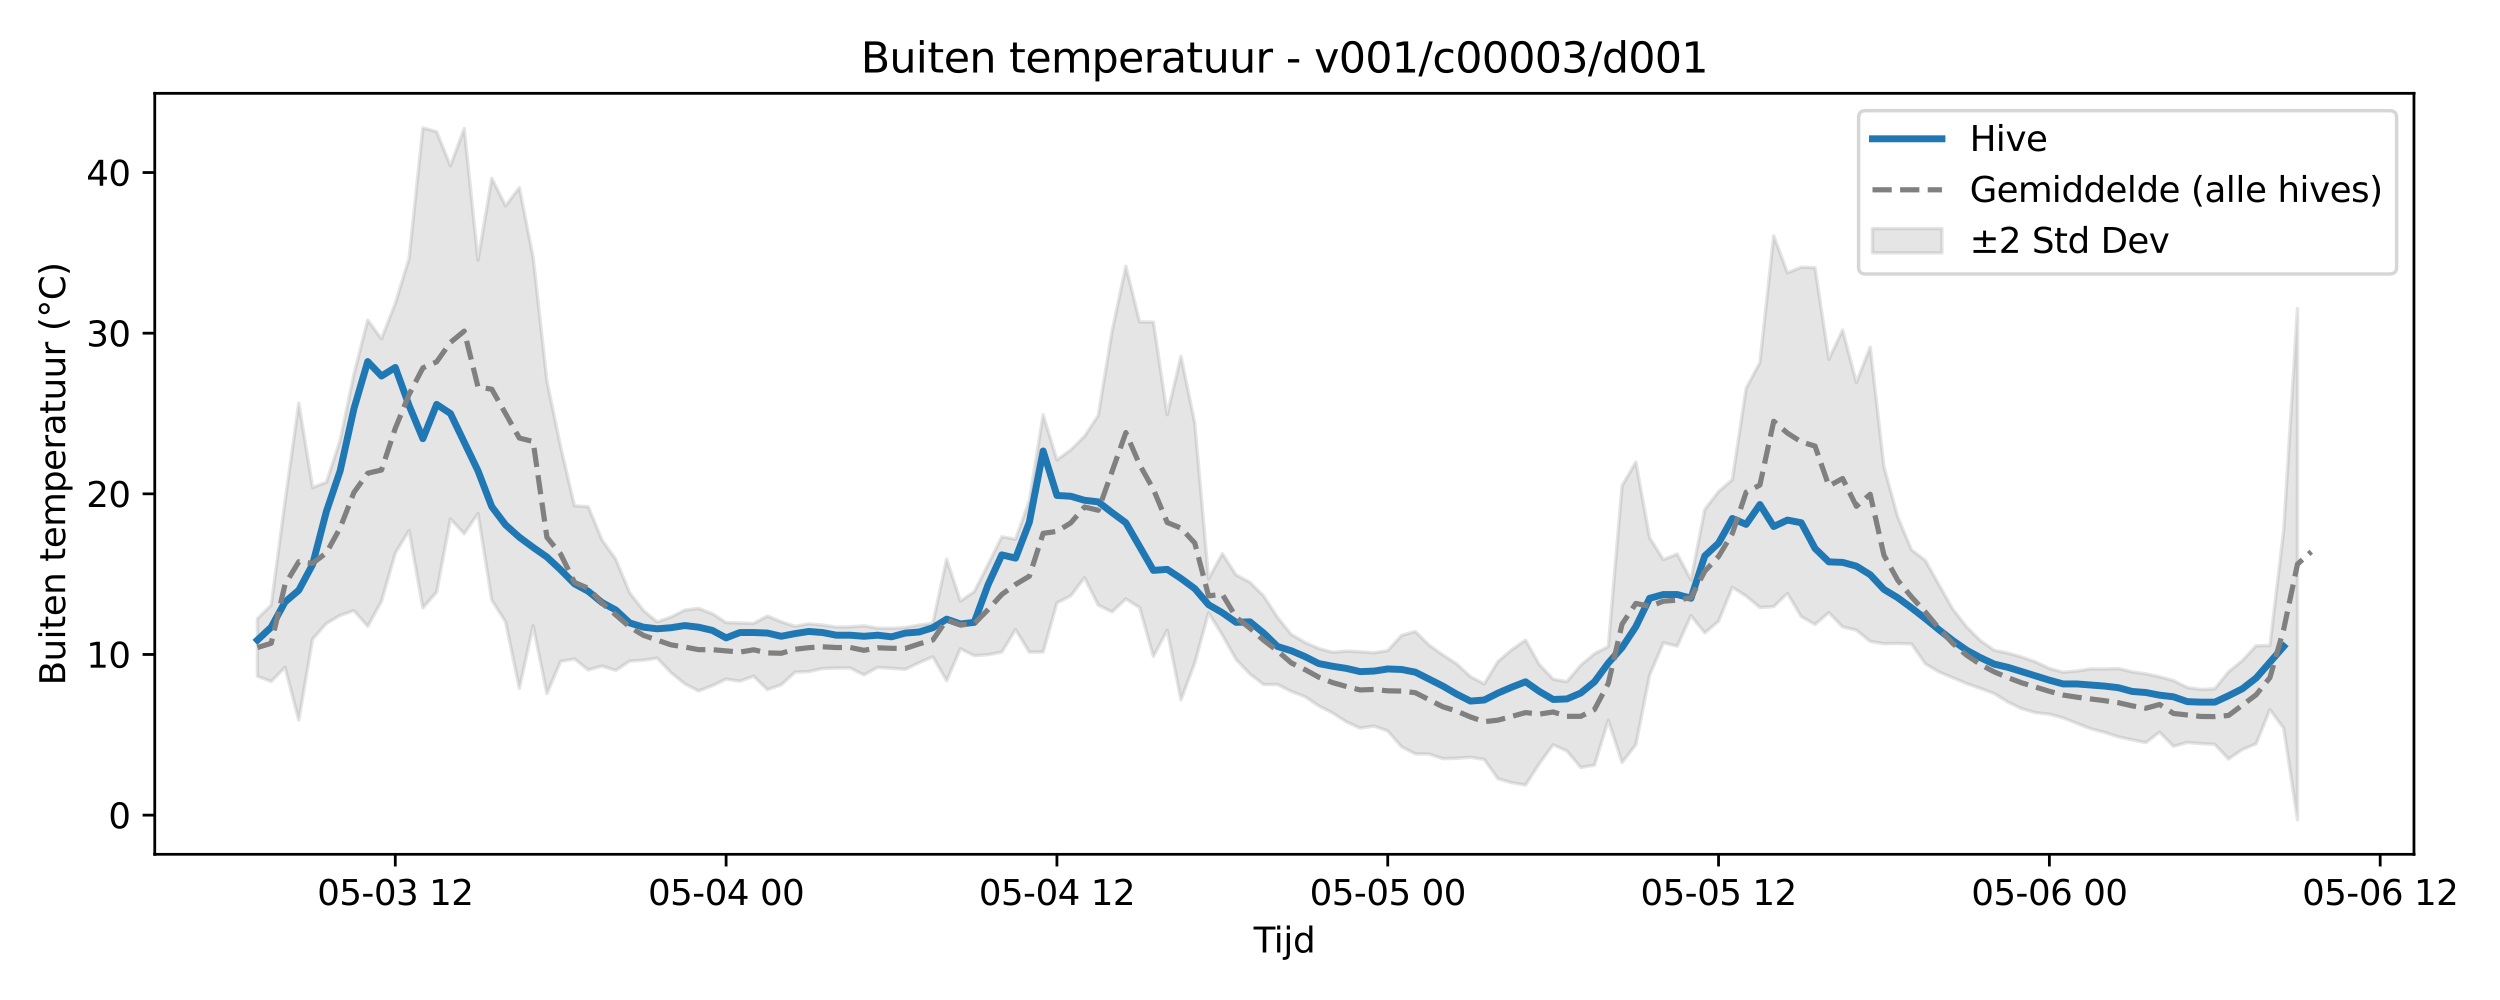 <?xml version="1.0" encoding="utf-8" standalone="no"?>
<!DOCTYPE svg PUBLIC "-//W3C//DTD SVG 1.1//EN"
  "http://www.w3.org/Graphics/SVG/1.1/DTD/svg11.dtd">
<svg xmlns:xlink="http://www.w3.org/1999/xlink" width="720pt" height="288pt" viewBox="0 0 720 288" xmlns="http://www.w3.org/2000/svg" version="1.1">
 <defs>
  <style type="text/css">*{stroke-linejoin: round; stroke-linecap: butt}</style>
 </defs>
 <g id="figure_1">
  <g id="patch_1">
   <path d="M 0 288 
L 720 288 
L 720 0 
L 0 0 
z
" style="fill: #ffffff"/>
  </g>
  <g id="axes_1">
   <g id="patch_2">
    <path d="M 44.57 246.04 
L 695.221 246.04 
L 695.221 26.88 
L 44.57 26.88 
z
" style="fill: #ffffff"/>
   </g>
   <g id="FillBetweenPolyCollection_1">
    <defs>
     <path id="mad530902c2" d="M 74.145 -109.806 
L 74.145 -93.219 
L 78.115 -91.745 
L 82.085 -95.798 
L 86.054 -80.608 
L 90.024 -103.921 
L 93.994 -108.437 
L 97.964 -110.773 
L 101.934 -112.141 
L 105.903 -107.616 
L 109.873 -114.847 
L 113.843 -128.675 
L 117.813 -135.218 
L 121.783 -112.915 
L 125.753 -117.499 
L 129.722 -138.538 
L 133.692 -134.292 
L 137.662 -140.087 
L 141.632 -115.155 
L 145.602 -108.903 
L 149.571 -89.765 
L 153.541 -107.791 
L 157.511 -88.29 
L 161.481 -97.531 
L 165.451 -98.222 
L 169.42 -95.06 
L 173.39 -96.176 
L 177.36 -94.94 
L 181.33 -97.584 
L 185.3 -97.865 
L 189.269 -98.467 
L 193.239 -94.287 
L 197.209 -91.062 
L 201.179 -89.005 
L 205.149 -90.533 
L 209.118 -92.409 
L 213.088 -91.828 
L 217.058 -93.258 
L 221.028 -89.374 
L 224.998 -90.783 
L 228.967 -94.408 
L 232.937 -94.589 
L 236.907 -95.467 
L 240.877 -95.611 
L 244.847 -95.614 
L 248.816 -93.64 
L 252.786 -95.79 
L 256.756 -95.533 
L 260.726 -95.238 
L 264.696 -97.126 
L 268.666 -98.852 
L 272.635 -91.938 
L 276.605 -101.174 
L 280.575 -99.168 
L 284.545 -99.456 
L 288.515 -100.202 
L 292.484 -106.674 
L 296.454 -100.191 
L 300.424 -100.232 
L 304.394 -114.374 
L 308.364 -116.382 
L 312.333 -121.616 
L 316.303 -113.733 
L 320.273 -111.776 
L 324.243 -115.504 
L 328.213 -113.02 
L 332.182 -98.953 
L 336.152 -106.465 
L 340.122 -86.43 
L 344.092 -97.074 
L 348.062 -111.52 
L 352.031 -105.142 
L 356.001 -98.058 
L 359.971 -93.9 
L 363.941 -90.841 
L 367.911 -90.878 
L 371.88 -88.881 
L 375.85 -87.342 
L 379.82 -84.69 
L 383.79 -82.677 
L 387.76 -80.105 
L 391.729 -78.294 
L 395.699 -78.88 
L 399.669 -77.473 
L 403.639 -72.934 
L 407.609 -70.883 
L 411.578 -70.821 
L 415.548 -69.504 
L 419.518 -69.617 
L 423.488 -69.906 
L 427.458 -69.286 
L 431.428 -63.708 
L 435.397 -62.571 
L 439.367 -61.916 
L 443.337 -68.073 
L 447.307 -73.51 
L 451.277 -71.72 
L 455.246 -66.983 
L 459.216 -67.633 
L 463.186 -80.57 
L 467.156 -68.407 
L 471.126 -73.529 
L 475.095 -93.587 
L 479.065 -102.888 
L 483.035 -101.896 
L 487.005 -110.712 
L 490.975 -105.73 
L 494.944 -109.067 
L 498.914 -118.866 
L 502.884 -116.331 
L 506.854 -113.049 
L 510.824 -113.276 
L 514.793 -117.088 
L 518.763 -110.421 
L 522.733 -108.152 
L 526.703 -111.581 
L 530.673 -107.455 
L 534.642 -106.533 
L 538.612 -103.274 
L 542.582 -102.628 
L 546.552 -102.684 
L 550.522 -102.551 
L 554.491 -96.851 
L 558.461 -94.469 
L 562.431 -92.81 
L 566.401 -91.133 
L 570.371 -89.74 
L 574.34 -88.262 
L 578.31 -85.788 
L 582.28 -83.901 
L 586.25 -82.756 
L 590.22 -82.33 
L 594.19 -81.251 
L 598.159 -79.672 
L 602.129 -78.126 
L 606.099 -77.092 
L 610.069 -75.792 
L 614.039 -74.936 
L 618.008 -74.124 
L 621.978 -77.151 
L 625.948 -73.061 
L 629.918 -74.172 
L 633.888 -73.859 
L 637.857 -73.61 
L 641.827 -69.403 
L 645.797 -72.135 
L 649.767 -73.795 
L 653.737 -83.639 
L 657.706 -78.237 
L 661.676 -51.922 
L 661.676 -199.144 
L 661.676 -199.144 
L 657.706 -135.326 
L 653.737 -102.074 
L 649.767 -102.009 
L 645.797 -97.732 
L 641.827 -94.5 
L 637.857 -89.625 
L 633.888 -89.452 
L 629.918 -89.988 
L 625.948 -91.986 
L 621.978 -93.075 
L 618.008 -93.931 
L 614.039 -94.506 
L 610.069 -95.462 
L 606.099 -95.319 
L 602.129 -95.365 
L 598.159 -94.744 
L 594.19 -94.399 
L 590.22 -95.478 
L 586.25 -97.366 
L 582.28 -98.766 
L 578.31 -99.886 
L 574.34 -100.728 
L 570.371 -103.491 
L 566.401 -107.419 
L 562.431 -112.528 
L 558.461 -119.505 
L 554.491 -126.609 
L 550.522 -129.622 
L 546.552 -139.089 
L 542.582 -153.527 
L 538.612 -188.018 
L 534.642 -177.845 
L 530.673 -192.924 
L 526.703 -184.518 
L 522.733 -210.901 
L 518.763 -211.048 
L 514.793 -209.432 
L 510.824 -220.068 
L 506.854 -183.59 
L 502.884 -176.143 
L 498.914 -149.858 
L 494.944 -146.394 
L 490.975 -141.249 
L 487.005 -120.998 
L 483.035 -128.426 
L 479.065 -126.818 
L 475.095 -133.137 
L 471.126 -154.904 
L 467.156 -148.086 
L 463.186 -101.788 
L 459.216 -99.714 
L 455.246 -96.406 
L 451.277 -91.669 
L 447.307 -92.397 
L 443.337 -96.588 
L 439.367 -103.632 
L 435.397 -100.87 
L 431.428 -97.496 
L 427.458 -91.018 
L 423.488 -93.123 
L 419.518 -96.805 
L 415.548 -99.386 
L 411.578 -102.182 
L 407.609 -106.129 
L 403.639 -105.003 
L 399.669 -100.605 
L 395.699 -100.008 
L 391.729 -100.286 
L 387.76 -100.48 
L 383.79 -100.144 
L 379.82 -101.216 
L 375.85 -102.959 
L 371.88 -105.275 
L 367.911 -110.219 
L 363.941 -116.348 
L 359.971 -120.306 
L 356.001 -122.394 
L 352.031 -128.522 
L 348.062 -121.27 
L 344.092 -166.15 
L 340.122 -185.379 
L 336.152 -168.582 
L 332.182 -195.219 
L 328.213 -195.288 
L 324.243 -211.325 
L 320.273 -192.574 
L 316.303 -168.357 
L 312.333 -162.338 
L 308.364 -158.396 
L 304.394 -155.545 
L 300.424 -168.569 
L 296.454 -143.896 
L 292.484 -132.709 
L 288.515 -133.398 
L 284.545 -125.392 
L 280.575 -117.582 
L 276.605 -114.882 
L 272.635 -126.971 
L 268.666 -108.529 
L 264.696 -107.98 
L 260.726 -107.247 
L 256.756 -107.029 
L 252.786 -107.081 
L 248.816 -107.765 
L 244.847 -107.449 
L 240.877 -107.413 
L 236.907 -107.982 
L 232.937 -108.359 
L 228.967 -107.614 
L 224.998 -108.926 
L 221.028 -110.566 
L 217.058 -108.456 
L 213.088 -108.575 
L 209.118 -108.687 
L 205.149 -111.258 
L 201.179 -112.786 
L 197.209 -112.271 
L 193.239 -110.279 
L 189.269 -108.876 
L 185.3 -112.177 
L 181.33 -117.315 
L 177.36 -126.9 
L 173.39 -132.449 
L 169.42 -142.048 
L 165.451 -142.318 
L 161.481 -159.24 
L 157.511 -178.223 
L 153.541 -213.884 
L 149.571 -233.94 
L 145.602 -228.709 
L 141.632 -236.645 
L 137.662 -213.075 
L 133.692 -250.975 
L 129.722 -240.225 
L 125.753 -250.083 
L 121.783 -251.158 
L 117.813 -213.549 
L 113.843 -200.608 
L 109.873 -190.429 
L 105.903 -195.808 
L 101.934 -180.219 
L 97.964 -161.19 
L 93.994 -149.106 
L 90.024 -147.582 
L 86.054 -171.846 
L 82.085 -143.521 
L 78.115 -113.747 
L 74.145 -109.806 
z
" style="stroke: #808080; stroke-opacity: 0.2"/>
    </defs>
    <g clip-path="url(#p9dca41797f)">
     <use xlink:href="#mad530902c2" x="0" y="288" style="fill: #808080; fill-opacity: 0.2; stroke: #808080; stroke-opacity: 0.2"/>
    </g>
   </g>
   <g id="matplotlib.axis_1">
    <g id="xtick_1">
     <g id="line2d_1">
      <defs>
       <path id="m7bce3ef5ae" d="M 0 0 
L 0 3.5 
" style="stroke: #000000; stroke-width: 0.8"/>
      </defs>
      <g>
       <use xlink:href="#m7bce3ef5ae" x="113.843" y="246.04" style="stroke: #000000; stroke-width: 0.8"/>
      </g>
     </g>
     <g id="text_1">
      <!-- 05-03 12 -->
      <g transform="translate(91.363 260.638) scale(0.1 -0.1)">
       <defs>
        <path id="DejaVuSans-30" d="M 2034 4250 
Q 1547 4250 1301 3770 
Q 1056 3291 1056 2328 
Q 1056 1369 1301 889 
Q 1547 409 2034 409 
Q 2525 409 2770 889 
Q 3016 1369 3016 2328 
Q 3016 3291 2770 3770 
Q 2525 4250 2034 4250 
z
M 2034 4750 
Q 2819 4750 3233 4129 
Q 3647 3509 3647 2328 
Q 3647 1150 3233 529 
Q 2819 -91 2034 -91 
Q 1250 -91 836 529 
Q 422 1150 422 2328 
Q 422 3509 836 4129 
Q 1250 4750 2034 4750 
z
" transform="scale(0.016)"/>
        <path id="DejaVuSans-35" d="M 691 4666 
L 3169 4666 
L 3169 4134 
L 1269 4134 
L 1269 2991 
Q 1406 3038 1543 3061 
Q 1681 3084 1819 3084 
Q 2600 3084 3056 2656 
Q 3513 2228 3513 1497 
Q 3513 744 3044 326 
Q 2575 -91 1722 -91 
Q 1428 -91 1123 -41 
Q 819 9 494 109 
L 494 744 
Q 775 591 1075 516 
Q 1375 441 1709 441 
Q 2250 441 2565 725 
Q 2881 1009 2881 1497 
Q 2881 1984 2565 2268 
Q 2250 2553 1709 2553 
Q 1456 2553 1204 2497 
Q 953 2441 691 2322 
L 691 4666 
z
" transform="scale(0.016)"/>
        <path id="DejaVuSans-2d" d="M 313 2009 
L 1997 2009 
L 1997 1497 
L 313 1497 
L 313 2009 
z
" transform="scale(0.016)"/>
        <path id="DejaVuSans-33" d="M 2597 2516 
Q 3050 2419 3304 2112 
Q 3559 1806 3559 1356 
Q 3559 666 3084 287 
Q 2609 -91 1734 -91 
Q 1441 -91 1130 -33 
Q 819 25 488 141 
L 488 750 
Q 750 597 1062 519 
Q 1375 441 1716 441 
Q 2309 441 2620 675 
Q 2931 909 2931 1356 
Q 2931 1769 2642 2001 
Q 2353 2234 1838 2234 
L 1294 2234 
L 1294 2753 
L 1863 2753 
Q 2328 2753 2575 2939 
Q 2822 3125 2822 3475 
Q 2822 3834 2567 4026 
Q 2313 4219 1838 4219 
Q 1578 4219 1281 4162 
Q 984 4106 628 3988 
L 628 4550 
Q 988 4650 1302 4700 
Q 1616 4750 1894 4750 
Q 2613 4750 3031 4423 
Q 3450 4097 3450 3541 
Q 3450 3153 3228 2886 
Q 3006 2619 2597 2516 
z
" transform="scale(0.016)"/>
        <path id="DejaVuSans-20" transform="scale(0.016)"/>
        <path id="DejaVuSans-31" d="M 794 531 
L 1825 531 
L 1825 4091 
L 703 3866 
L 703 4441 
L 1819 4666 
L 2450 4666 
L 2450 531 
L 3481 531 
L 3481 0 
L 794 0 
L 794 531 
z
" transform="scale(0.016)"/>
        <path id="DejaVuSans-32" d="M 1228 531 
L 3431 531 
L 3431 0 
L 469 0 
L 469 531 
Q 828 903 1448 1529 
Q 2069 2156 2228 2338 
Q 2531 2678 2651 2914 
Q 2772 3150 2772 3378 
Q 2772 3750 2511 3984 
Q 2250 4219 1831 4219 
Q 1534 4219 1204 4116 
Q 875 4013 500 3803 
L 500 4441 
Q 881 4594 1212 4672 
Q 1544 4750 1819 4750 
Q 2544 4750 2975 4387 
Q 3406 4025 3406 3419 
Q 3406 3131 3298 2873 
Q 3191 2616 2906 2266 
Q 2828 2175 2409 1742 
Q 1991 1309 1228 531 
z
" transform="scale(0.016)"/>
       </defs>
       <use xlink:href="#DejaVuSans-30"/>
       <use xlink:href="#DejaVuSans-35" transform="translate(63.623 0)"/>
       <use xlink:href="#DejaVuSans-2d" transform="translate(127.246 0)"/>
       <use xlink:href="#DejaVuSans-30" transform="translate(163.33 0)"/>
       <use xlink:href="#DejaVuSans-33" transform="translate(226.953 0)"/>
       <use xlink:href="#DejaVuSans-20" transform="translate(290.576 0)"/>
       <use xlink:href="#DejaVuSans-31" transform="translate(322.363 0)"/>
       <use xlink:href="#DejaVuSans-32" transform="translate(385.986 0)"/>
      </g>
     </g>
    </g>
    <g id="xtick_2">
     <g id="line2d_2">
      <g>
       <use xlink:href="#m7bce3ef5ae" x="209.118" y="246.04" style="stroke: #000000; stroke-width: 0.8"/>
      </g>
     </g>
     <g id="text_2">
      <!-- 05-04 00 -->
      <g transform="translate(186.638 260.638) scale(0.1 -0.1)">
       <defs>
        <path id="DejaVuSans-34" d="M 2419 4116 
L 825 1625 
L 2419 1625 
L 2419 4116 
z
M 2253 4666 
L 3047 4666 
L 3047 1625 
L 3713 1625 
L 3713 1100 
L 3047 1100 
L 3047 0 
L 2419 0 
L 2419 1100 
L 313 1100 
L 313 1709 
L 2253 4666 
z
" transform="scale(0.016)"/>
       </defs>
       <use xlink:href="#DejaVuSans-30"/>
       <use xlink:href="#DejaVuSans-35" transform="translate(63.623 0)"/>
       <use xlink:href="#DejaVuSans-2d" transform="translate(127.246 0)"/>
       <use xlink:href="#DejaVuSans-30" transform="translate(163.33 0)"/>
       <use xlink:href="#DejaVuSans-34" transform="translate(226.953 0)"/>
       <use xlink:href="#DejaVuSans-20" transform="translate(290.576 0)"/>
       <use xlink:href="#DejaVuSans-30" transform="translate(322.363 0)"/>
       <use xlink:href="#DejaVuSans-30" transform="translate(385.986 0)"/>
      </g>
     </g>
    </g>
    <g id="xtick_3">
     <g id="line2d_3">
      <g>
       <use xlink:href="#m7bce3ef5ae" x="304.394" y="246.04" style="stroke: #000000; stroke-width: 0.8"/>
      </g>
     </g>
     <g id="text_3">
      <!-- 05-04 12 -->
      <g transform="translate(281.913 260.638) scale(0.1 -0.1)">
       <use xlink:href="#DejaVuSans-30"/>
       <use xlink:href="#DejaVuSans-35" transform="translate(63.623 0)"/>
       <use xlink:href="#DejaVuSans-2d" transform="translate(127.246 0)"/>
       <use xlink:href="#DejaVuSans-30" transform="translate(163.33 0)"/>
       <use xlink:href="#DejaVuSans-34" transform="translate(226.953 0)"/>
       <use xlink:href="#DejaVuSans-20" transform="translate(290.576 0)"/>
       <use xlink:href="#DejaVuSans-31" transform="translate(322.363 0)"/>
       <use xlink:href="#DejaVuSans-32" transform="translate(385.986 0)"/>
      </g>
     </g>
    </g>
    <g id="xtick_4">
     <g id="line2d_4">
      <g>
       <use xlink:href="#m7bce3ef5ae" x="399.669" y="246.04" style="stroke: #000000; stroke-width: 0.8"/>
      </g>
     </g>
     <g id="text_4">
      <!-- 05-05 00 -->
      <g transform="translate(377.189 260.638) scale(0.1 -0.1)">
       <use xlink:href="#DejaVuSans-30"/>
       <use xlink:href="#DejaVuSans-35" transform="translate(63.623 0)"/>
       <use xlink:href="#DejaVuSans-2d" transform="translate(127.246 0)"/>
       <use xlink:href="#DejaVuSans-30" transform="translate(163.33 0)"/>
       <use xlink:href="#DejaVuSans-35" transform="translate(226.953 0)"/>
       <use xlink:href="#DejaVuSans-20" transform="translate(290.576 0)"/>
       <use xlink:href="#DejaVuSans-30" transform="translate(322.363 0)"/>
       <use xlink:href="#DejaVuSans-30" transform="translate(385.986 0)"/>
      </g>
     </g>
    </g>
    <g id="xtick_5">
     <g id="line2d_5">
      <g>
       <use xlink:href="#m7bce3ef5ae" x="494.944" y="246.04" style="stroke: #000000; stroke-width: 0.8"/>
      </g>
     </g>
     <g id="text_5">
      <!-- 05-05 12 -->
      <g transform="translate(472.464 260.638) scale(0.1 -0.1)">
       <use xlink:href="#DejaVuSans-30"/>
       <use xlink:href="#DejaVuSans-35" transform="translate(63.623 0)"/>
       <use xlink:href="#DejaVuSans-2d" transform="translate(127.246 0)"/>
       <use xlink:href="#DejaVuSans-30" transform="translate(163.33 0)"/>
       <use xlink:href="#DejaVuSans-35" transform="translate(226.953 0)"/>
       <use xlink:href="#DejaVuSans-20" transform="translate(290.576 0)"/>
       <use xlink:href="#DejaVuSans-31" transform="translate(322.363 0)"/>
       <use xlink:href="#DejaVuSans-32" transform="translate(385.986 0)"/>
      </g>
     </g>
    </g>
    <g id="xtick_6">
     <g id="line2d_6">
      <g>
       <use xlink:href="#m7bce3ef5ae" x="590.22" y="246.04" style="stroke: #000000; stroke-width: 0.8"/>
      </g>
     </g>
     <g id="text_6">
      <!-- 05-06 00 -->
      <g transform="translate(567.739 260.638) scale(0.1 -0.1)">
       <defs>
        <path id="DejaVuSans-36" d="M 2113 2584 
Q 1688 2584 1439 2293 
Q 1191 2003 1191 1497 
Q 1191 994 1439 701 
Q 1688 409 2113 409 
Q 2538 409 2786 701 
Q 3034 994 3034 1497 
Q 3034 2003 2786 2293 
Q 2538 2584 2113 2584 
z
M 3366 4563 
L 3366 3988 
Q 3128 4100 2886 4159 
Q 2644 4219 2406 4219 
Q 1781 4219 1451 3797 
Q 1122 3375 1075 2522 
Q 1259 2794 1537 2939 
Q 1816 3084 2150 3084 
Q 2853 3084 3261 2657 
Q 3669 2231 3669 1497 
Q 3669 778 3244 343 
Q 2819 -91 2113 -91 
Q 1303 -91 875 529 
Q 447 1150 447 2328 
Q 447 3434 972 4092 
Q 1497 4750 2381 4750 
Q 2619 4750 2861 4703 
Q 3103 4656 3366 4563 
z
" transform="scale(0.016)"/>
       </defs>
       <use xlink:href="#DejaVuSans-30"/>
       <use xlink:href="#DejaVuSans-35" transform="translate(63.623 0)"/>
       <use xlink:href="#DejaVuSans-2d" transform="translate(127.246 0)"/>
       <use xlink:href="#DejaVuSans-30" transform="translate(163.33 0)"/>
       <use xlink:href="#DejaVuSans-36" transform="translate(226.953 0)"/>
       <use xlink:href="#DejaVuSans-20" transform="translate(290.576 0)"/>
       <use xlink:href="#DejaVuSans-30" transform="translate(322.363 0)"/>
       <use xlink:href="#DejaVuSans-30" transform="translate(385.986 0)"/>
      </g>
     </g>
    </g>
    <g id="xtick_7">
     <g id="line2d_7">
      <g>
       <use xlink:href="#m7bce3ef5ae" x="685.495" y="246.04" style="stroke: #000000; stroke-width: 0.8"/>
      </g>
     </g>
     <g id="text_7">
      <!-- 05-06 12 -->
      <g transform="translate(663.015 260.638) scale(0.1 -0.1)">
       <use xlink:href="#DejaVuSans-30"/>
       <use xlink:href="#DejaVuSans-35" transform="translate(63.623 0)"/>
       <use xlink:href="#DejaVuSans-2d" transform="translate(127.246 0)"/>
       <use xlink:href="#DejaVuSans-30" transform="translate(163.33 0)"/>
       <use xlink:href="#DejaVuSans-36" transform="translate(226.953 0)"/>
       <use xlink:href="#DejaVuSans-20" transform="translate(290.576 0)"/>
       <use xlink:href="#DejaVuSans-31" transform="translate(322.363 0)"/>
       <use xlink:href="#DejaVuSans-32" transform="translate(385.986 0)"/>
      </g>
     </g>
    </g>
    <g id="text_8">
     <!-- Tijd -->
     <g transform="translate(361.046 274.317) scale(0.1 -0.1)">
      <defs>
       <path id="DejaVuSans-54" d="M -19 4666 
L 3928 4666 
L 3928 4134 
L 2272 4134 
L 2272 0 
L 1638 0 
L 1638 4134 
L -19 4134 
L -19 4666 
z
" transform="scale(0.016)"/>
       <path id="DejaVuSans-69" d="M 603 3500 
L 1178 3500 
L 1178 0 
L 603 0 
L 603 3500 
z
M 603 4863 
L 1178 4863 
L 1178 4134 
L 603 4134 
L 603 4863 
z
" transform="scale(0.016)"/>
       <path id="DejaVuSans-6a" d="M 603 3500 
L 1178 3500 
L 1178 -63 
Q 1178 -731 923 -1031 
Q 669 -1331 103 -1331 
L -116 -1331 
L -116 -844 
L 38 -844 
Q 366 -844 484 -692 
Q 603 -541 603 -63 
L 603 3500 
z
M 603 4863 
L 1178 4863 
L 1178 4134 
L 603 4134 
L 603 4863 
z
" transform="scale(0.016)"/>
       <path id="DejaVuSans-64" d="M 2906 2969 
L 2906 4863 
L 3481 4863 
L 3481 0 
L 2906 0 
L 2906 525 
Q 2725 213 2448 61 
Q 2172 -91 1784 -91 
Q 1150 -91 751 415 
Q 353 922 353 1747 
Q 353 2572 751 3078 
Q 1150 3584 1784 3584 
Q 2172 3584 2448 3432 
Q 2725 3281 2906 2969 
z
M 947 1747 
Q 947 1113 1208 752 
Q 1469 391 1925 391 
Q 2381 391 2643 752 
Q 2906 1113 2906 1747 
Q 2906 2381 2643 2742 
Q 2381 3103 1925 3103 
Q 1469 3103 1208 2742 
Q 947 2381 947 1747 
z
" transform="scale(0.016)"/>
      </defs>
      <use xlink:href="#DejaVuSans-54"/>
      <use xlink:href="#DejaVuSans-69" transform="translate(57.959 0)"/>
      <use xlink:href="#DejaVuSans-6a" transform="translate(85.742 0)"/>
      <use xlink:href="#DejaVuSans-64" transform="translate(113.525 0)"/>
     </g>
    </g>
   </g>
   <g id="matplotlib.axis_2">
    <g id="ytick_1">
     <g id="line2d_8">
      <defs>
       <path id="m0bd7d2fbfa" d="M 0 0 
L -3.5 0 
" style="stroke: #000000; stroke-width: 0.8"/>
      </defs>
      <g>
       <use xlink:href="#m0bd7d2fbfa" x="44.57" y="234.76" style="stroke: #000000; stroke-width: 0.8"/>
      </g>
     </g>
     <g id="text_9">
      <!-- 0 -->
      <g transform="translate(31.207 238.559) scale(0.1 -0.1)">
       <use xlink:href="#DejaVuSans-30"/>
      </g>
     </g>
    </g>
    <g id="ytick_2">
     <g id="line2d_9">
      <g>
       <use xlink:href="#m0bd7d2fbfa" x="44.57" y="188.493" style="stroke: #000000; stroke-width: 0.8"/>
      </g>
     </g>
     <g id="text_10">
      <!-- 10 -->
      <g transform="translate(24.845 192.292) scale(0.1 -0.1)">
       <use xlink:href="#DejaVuSans-31"/>
       <use xlink:href="#DejaVuSans-30" transform="translate(63.623 0)"/>
      </g>
     </g>
    </g>
    <g id="ytick_3">
     <g id="line2d_10">
      <g>
       <use xlink:href="#m0bd7d2fbfa" x="44.57" y="142.225" style="stroke: #000000; stroke-width: 0.8"/>
      </g>
     </g>
     <g id="text_11">
      <!-- 20 -->
      <g transform="translate(24.845 146.024) scale(0.1 -0.1)">
       <use xlink:href="#DejaVuSans-32"/>
       <use xlink:href="#DejaVuSans-30" transform="translate(63.623 0)"/>
      </g>
     </g>
    </g>
    <g id="ytick_4">
     <g id="line2d_11">
      <g>
       <use xlink:href="#m0bd7d2fbfa" x="44.57" y="95.958" style="stroke: #000000; stroke-width: 0.8"/>
      </g>
     </g>
     <g id="text_12">
      <!-- 30 -->
      <g transform="translate(24.845 99.757) scale(0.1 -0.1)">
       <use xlink:href="#DejaVuSans-33"/>
       <use xlink:href="#DejaVuSans-30" transform="translate(63.623 0)"/>
      </g>
     </g>
    </g>
    <g id="ytick_5">
     <g id="line2d_12">
      <g>
       <use xlink:href="#m0bd7d2fbfa" x="44.57" y="49.69" style="stroke: #000000; stroke-width: 0.8"/>
      </g>
     </g>
     <g id="text_13">
      <!-- 40 -->
      <g transform="translate(24.845 53.49) scale(0.1 -0.1)">
       <use xlink:href="#DejaVuSans-34"/>
       <use xlink:href="#DejaVuSans-30" transform="translate(63.623 0)"/>
      </g>
     </g>
    </g>
    <g id="text_14">
     <!-- Buiten temperatuur (°C) -->
     <g transform="translate(18.765 197.355) rotate(-90) scale(0.1 -0.1)">
      <defs>
       <path id="DejaVuSans-42" d="M 1259 2228 
L 1259 519 
L 2272 519 
Q 2781 519 3026 730 
Q 3272 941 3272 1375 
Q 3272 1813 3026 2020 
Q 2781 2228 2272 2228 
L 1259 2228 
z
M 1259 4147 
L 1259 2741 
L 2194 2741 
Q 2656 2741 2882 2914 
Q 3109 3088 3109 3444 
Q 3109 3797 2882 3972 
Q 2656 4147 2194 4147 
L 1259 4147 
z
M 628 4666 
L 2241 4666 
Q 2963 4666 3353 4366 
Q 3744 4066 3744 3513 
Q 3744 3084 3544 2831 
Q 3344 2578 2956 2516 
Q 3422 2416 3680 2098 
Q 3938 1781 3938 1306 
Q 3938 681 3513 340 
Q 3088 0 2303 0 
L 628 0 
L 628 4666 
z
" transform="scale(0.016)"/>
       <path id="DejaVuSans-75" d="M 544 1381 
L 544 3500 
L 1119 3500 
L 1119 1403 
Q 1119 906 1312 657 
Q 1506 409 1894 409 
Q 2359 409 2629 706 
Q 2900 1003 2900 1516 
L 2900 3500 
L 3475 3500 
L 3475 0 
L 2900 0 
L 2900 538 
Q 2691 219 2414 64 
Q 2138 -91 1772 -91 
Q 1169 -91 856 284 
Q 544 659 544 1381 
z
M 1991 3584 
L 1991 3584 
z
" transform="scale(0.016)"/>
       <path id="DejaVuSans-74" d="M 1172 4494 
L 1172 3500 
L 2356 3500 
L 2356 3053 
L 1172 3053 
L 1172 1153 
Q 1172 725 1289 603 
Q 1406 481 1766 481 
L 2356 481 
L 2356 0 
L 1766 0 
Q 1100 0 847 248 
Q 594 497 594 1153 
L 594 3053 
L 172 3053 
L 172 3500 
L 594 3500 
L 594 4494 
L 1172 4494 
z
" transform="scale(0.016)"/>
       <path id="DejaVuSans-65" d="M 3597 1894 
L 3597 1613 
L 953 1613 
Q 991 1019 1311 708 
Q 1631 397 2203 397 
Q 2534 397 2845 478 
Q 3156 559 3463 722 
L 3463 178 
Q 3153 47 2828 -22 
Q 2503 -91 2169 -91 
Q 1331 -91 842 396 
Q 353 884 353 1716 
Q 353 2575 817 3079 
Q 1281 3584 2069 3584 
Q 2775 3584 3186 3129 
Q 3597 2675 3597 1894 
z
M 3022 2063 
Q 3016 2534 2758 2815 
Q 2500 3097 2075 3097 
Q 1594 3097 1305 2825 
Q 1016 2553 972 2059 
L 3022 2063 
z
" transform="scale(0.016)"/>
       <path id="DejaVuSans-6e" d="M 3513 2113 
L 3513 0 
L 2938 0 
L 2938 2094 
Q 2938 2591 2744 2837 
Q 2550 3084 2163 3084 
Q 1697 3084 1428 2787 
Q 1159 2491 1159 1978 
L 1159 0 
L 581 0 
L 581 3500 
L 1159 3500 
L 1159 2956 
Q 1366 3272 1645 3428 
Q 1925 3584 2291 3584 
Q 2894 3584 3203 3211 
Q 3513 2838 3513 2113 
z
" transform="scale(0.016)"/>
       <path id="DejaVuSans-6d" d="M 3328 2828 
Q 3544 3216 3844 3400 
Q 4144 3584 4550 3584 
Q 5097 3584 5394 3201 
Q 5691 2819 5691 2113 
L 5691 0 
L 5113 0 
L 5113 2094 
Q 5113 2597 4934 2840 
Q 4756 3084 4391 3084 
Q 3944 3084 3684 2787 
Q 3425 2491 3425 1978 
L 3425 0 
L 2847 0 
L 2847 2094 
Q 2847 2600 2669 2842 
Q 2491 3084 2119 3084 
Q 1678 3084 1418 2786 
Q 1159 2488 1159 1978 
L 1159 0 
L 581 0 
L 581 3500 
L 1159 3500 
L 1159 2956 
Q 1356 3278 1631 3431 
Q 1906 3584 2284 3584 
Q 2666 3584 2933 3390 
Q 3200 3197 3328 2828 
z
" transform="scale(0.016)"/>
       <path id="DejaVuSans-70" d="M 1159 525 
L 1159 -1331 
L 581 -1331 
L 581 3500 
L 1159 3500 
L 1159 2969 
Q 1341 3281 1617 3432 
Q 1894 3584 2278 3584 
Q 2916 3584 3314 3078 
Q 3713 2572 3713 1747 
Q 3713 922 3314 415 
Q 2916 -91 2278 -91 
Q 1894 -91 1617 61 
Q 1341 213 1159 525 
z
M 3116 1747 
Q 3116 2381 2855 2742 
Q 2594 3103 2138 3103 
Q 1681 3103 1420 2742 
Q 1159 2381 1159 1747 
Q 1159 1113 1420 752 
Q 1681 391 2138 391 
Q 2594 391 2855 752 
Q 3116 1113 3116 1747 
z
" transform="scale(0.016)"/>
       <path id="DejaVuSans-72" d="M 2631 2963 
Q 2534 3019 2420 3045 
Q 2306 3072 2169 3072 
Q 1681 3072 1420 2755 
Q 1159 2438 1159 1844 
L 1159 0 
L 581 0 
L 581 3500 
L 1159 3500 
L 1159 2956 
Q 1341 3275 1631 3429 
Q 1922 3584 2338 3584 
Q 2397 3584 2469 3576 
Q 2541 3569 2628 3553 
L 2631 2963 
z
" transform="scale(0.016)"/>
       <path id="DejaVuSans-61" d="M 2194 1759 
Q 1497 1759 1228 1600 
Q 959 1441 959 1056 
Q 959 750 1161 570 
Q 1363 391 1709 391 
Q 2188 391 2477 730 
Q 2766 1069 2766 1631 
L 2766 1759 
L 2194 1759 
z
M 3341 1997 
L 3341 0 
L 2766 0 
L 2766 531 
Q 2569 213 2275 61 
Q 1981 -91 1556 -91 
Q 1019 -91 701 211 
Q 384 513 384 1019 
Q 384 1609 779 1909 
Q 1175 2209 1959 2209 
L 2766 2209 
L 2766 2266 
Q 2766 2663 2505 2880 
Q 2244 3097 1772 3097 
Q 1472 3097 1187 3025 
Q 903 2953 641 2809 
L 641 3341 
Q 956 3463 1253 3523 
Q 1550 3584 1831 3584 
Q 2591 3584 2966 3190 
Q 3341 2797 3341 1997 
z
" transform="scale(0.016)"/>
       <path id="DejaVuSans-28" d="M 1984 4856 
Q 1566 4138 1362 3434 
Q 1159 2731 1159 2009 
Q 1159 1288 1364 580 
Q 1569 -128 1984 -844 
L 1484 -844 
Q 1016 -109 783 600 
Q 550 1309 550 2009 
Q 550 2706 781 3412 
Q 1013 4119 1484 4856 
L 1984 4856 
z
" transform="scale(0.016)"/>
       <path id="DejaVuSans-b0" d="M 1600 4347 
Q 1350 4347 1178 4173 
Q 1006 4000 1006 3750 
Q 1006 3503 1178 3333 
Q 1350 3163 1600 3163 
Q 1850 3163 2022 3333 
Q 2194 3503 2194 3750 
Q 2194 3997 2020 4172 
Q 1847 4347 1600 4347 
z
M 1600 4750 
Q 1800 4750 1984 4673 
Q 2169 4597 2303 4453 
Q 2447 4313 2519 4134 
Q 2591 3956 2591 3750 
Q 2591 3338 2302 3052 
Q 2013 2766 1594 2766 
Q 1172 2766 890 3047 
Q 609 3328 609 3750 
Q 609 4169 896 4459 
Q 1184 4750 1600 4750 
z
" transform="scale(0.016)"/>
       <path id="DejaVuSans-43" d="M 4122 4306 
L 4122 3641 
Q 3803 3938 3442 4084 
Q 3081 4231 2675 4231 
Q 1875 4231 1450 3742 
Q 1025 3253 1025 2328 
Q 1025 1406 1450 917 
Q 1875 428 2675 428 
Q 3081 428 3442 575 
Q 3803 722 4122 1019 
L 4122 359 
Q 3791 134 3420 21 
Q 3050 -91 2638 -91 
Q 1578 -91 968 557 
Q 359 1206 359 2328 
Q 359 3453 968 4101 
Q 1578 4750 2638 4750 
Q 3056 4750 3426 4639 
Q 3797 4528 4122 4306 
z
" transform="scale(0.016)"/>
       <path id="DejaVuSans-29" d="M 513 4856 
L 1013 4856 
Q 1481 4119 1714 3412 
Q 1947 2706 1947 2009 
Q 1947 1309 1714 600 
Q 1481 -109 1013 -844 
L 513 -844 
Q 928 -128 1133 580 
Q 1338 1288 1338 2009 
Q 1338 2731 1133 3434 
Q 928 4138 513 4856 
z
" transform="scale(0.016)"/>
      </defs>
      <use xlink:href="#DejaVuSans-42"/>
      <use xlink:href="#DejaVuSans-75" transform="translate(68.604 0)"/>
      <use xlink:href="#DejaVuSans-69" transform="translate(131.982 0)"/>
      <use xlink:href="#DejaVuSans-74" transform="translate(159.766 0)"/>
      <use xlink:href="#DejaVuSans-65" transform="translate(198.975 0)"/>
      <use xlink:href="#DejaVuSans-6e" transform="translate(260.498 0)"/>
      <use xlink:href="#DejaVuSans-20" transform="translate(323.877 0)"/>
      <use xlink:href="#DejaVuSans-74" transform="translate(355.664 0)"/>
      <use xlink:href="#DejaVuSans-65" transform="translate(394.873 0)"/>
      <use xlink:href="#DejaVuSans-6d" transform="translate(456.396 0)"/>
      <use xlink:href="#DejaVuSans-70" transform="translate(553.809 0)"/>
      <use xlink:href="#DejaVuSans-65" transform="translate(617.285 0)"/>
      <use xlink:href="#DejaVuSans-72" transform="translate(678.809 0)"/>
      <use xlink:href="#DejaVuSans-61" transform="translate(719.922 0)"/>
      <use xlink:href="#DejaVuSans-74" transform="translate(781.201 0)"/>
      <use xlink:href="#DejaVuSans-75" transform="translate(820.41 0)"/>
      <use xlink:href="#DejaVuSans-75" transform="translate(883.789 0)"/>
      <use xlink:href="#DejaVuSans-72" transform="translate(947.168 0)"/>
      <use xlink:href="#DejaVuSans-20" transform="translate(988.281 0)"/>
      <use xlink:href="#DejaVuSans-28" transform="translate(1020.068 0)"/>
      <use xlink:href="#DejaVuSans-b0" transform="translate(1059.082 0)"/>
      <use xlink:href="#DejaVuSans-43" transform="translate(1109.082 0)"/>
      <use xlink:href="#DejaVuSans-29" transform="translate(1178.906 0)"/>
     </g>
    </g>
   </g>
   <g id="line2d_13">
    <path d="M 74.145 184.329 
L 78.115 180.627 
L 82.085 173.379 
L 86.054 169.986 
L 90.024 162.583 
L 93.994 147.315 
L 97.964 135.594 
L 101.934 117.704 
L 105.903 104.132 
L 109.873 108.296 
L 113.843 105.828 
L 117.813 116.778 
L 121.783 126.34 
L 125.753 116.47 
L 129.722 119.092 
L 137.662 135.594 
L 141.632 145.927 
L 145.602 151.17 
L 149.571 154.717 
L 153.541 157.648 
L 157.511 160.424 
L 161.481 164.125 
L 165.451 168.135 
L 169.42 170.294 
L 173.39 173.533 
L 177.36 175.692 
L 181.33 179.393 
L 185.3 180.627 
L 189.269 181.09 
L 193.239 180.781 
L 197.209 180.164 
L 201.179 180.627 
L 205.149 181.553 
L 209.118 183.712 
L 213.088 182.169 
L 217.058 182.169 
L 221.028 182.324 
L 224.998 183.249 
L 228.967 182.478 
L 232.937 181.861 
L 236.907 182.169 
L 240.877 182.941 
L 244.847 182.941 
L 248.816 183.249 
L 252.786 182.941 
L 256.756 183.403 
L 260.726 182.324 
L 264.696 182.015 
L 268.666 180.781 
L 272.635 178.314 
L 276.605 179.702 
L 280.575 179.239 
L 284.545 168.443 
L 288.515 159.807 
L 292.484 160.732 
L 296.454 150.399 
L 300.424 129.887 
L 304.394 142.688 
L 308.364 142.919 
L 312.333 144.076 
L 316.303 144.539 
L 320.273 147.623 
L 324.243 150.553 
L 332.182 164.279 
L 336.152 163.971 
L 340.122 166.593 
L 344.092 169.523 
L 348.062 174.15 
L 352.031 176.463 
L 356.001 179.239 
L 359.971 179.085 
L 363.941 182.324 
L 367.911 186.179 
L 371.88 187.413 
L 375.85 189.11 
L 379.82 191.114 
L 383.79 191.886 
L 387.76 192.502 
L 391.729 193.428 
L 395.699 193.274 
L 399.669 192.657 
L 403.639 192.811 
L 407.609 193.582 
L 415.548 197.592 
L 419.518 199.905 
L 423.488 201.91 
L 427.458 201.602 
L 431.428 199.597 
L 435.397 197.9 
L 439.367 196.358 
L 443.337 199.134 
L 447.307 201.447 
L 451.277 201.293 
L 455.246 199.597 
L 459.216 196.358 
L 463.186 190.96 
L 467.156 186.488 
L 471.126 180.473 
L 475.095 172.299 
L 479.065 171.219 
L 483.035 171.219 
L 487.005 172.299 
L 490.975 160.115 
L 494.944 156.414 
L 498.914 149.32 
L 502.884 151.016 
L 506.854 145.31 
L 510.824 151.633 
L 514.793 149.782 
L 518.763 150.553 
L 522.733 157.956 
L 526.703 161.812 
L 530.673 161.966 
L 534.642 163.046 
L 538.612 165.513 
L 542.582 169.754 
L 546.552 172.145 
L 550.522 175.075 
L 554.491 178.16 
L 558.461 181.398 
L 562.431 184.483 
L 566.401 187.259 
L 570.371 189.418 
L 574.34 191.269 
L 578.31 192.194 
L 590.22 195.895 
L 594.19 196.975 
L 598.159 196.975 
L 606.099 197.592 
L 610.069 198.055 
L 614.039 199.134 
L 618.008 199.443 
L 621.978 200.214 
L 625.948 200.676 
L 629.918 202.064 
L 633.888 202.219 
L 637.857 202.219 
L 641.827 200.368 
L 645.797 198.363 
L 649.767 195.279 
L 657.706 186.179 
L 657.706 186.179 
" clip-path="url(#p9dca41797f)" style="fill: none; stroke: #1f77b4; stroke-width: 2; stroke-linecap: square"/>
   </g>
   <g id="line2d_14">
    <path d="M 74.145 186.488 
L 78.115 185.254 
L 82.085 168.341 
L 86.054 161.773 
L 90.024 162.249 
L 93.994 159.229 
L 97.964 152.019 
L 101.934 141.82 
L 105.903 136.288 
L 109.873 135.362 
L 113.843 123.358 
L 117.813 113.617 
L 121.783 105.963 
L 125.753 104.209 
L 129.722 98.618 
L 133.692 95.367 
L 137.662 111.419 
L 141.632 112.1 
L 149.571 126.147 
L 153.541 127.163 
L 157.511 154.743 
L 161.481 159.614 
L 165.451 167.73 
L 169.42 169.446 
L 173.39 173.687 
L 181.33 180.55 
L 185.3 182.979 
L 193.239 185.717 
L 197.209 186.333 
L 201.179 187.105 
L 205.149 187.105 
L 213.088 187.799 
L 217.058 187.143 
L 221.028 188.03 
L 224.998 188.146 
L 228.967 186.989 
L 232.937 186.526 
L 236.907 186.276 
L 240.877 186.488 
L 244.847 186.468 
L 248.816 187.297 
L 252.786 186.565 
L 256.756 186.719 
L 260.726 186.758 
L 264.696 185.447 
L 268.666 184.309 
L 272.635 178.545 
L 276.605 179.972 
L 280.575 179.625 
L 284.545 175.576 
L 288.515 171.2 
L 292.484 168.308 
L 296.454 165.957 
L 300.424 153.599 
L 304.394 153.04 
L 308.364 150.611 
L 312.333 146.023 
L 316.303 146.955 
L 324.243 124.586 
L 328.213 133.846 
L 332.182 140.914 
L 336.152 150.476 
L 340.122 152.096 
L 344.092 156.388 
L 348.062 171.605 
L 352.031 171.168 
L 356.001 177.774 
L 359.971 180.897 
L 363.941 184.406 
L 367.911 187.452 
L 371.88 190.922 
L 375.85 192.849 
L 379.82 195.047 
L 383.79 196.589 
L 387.76 197.708 
L 391.729 198.71 
L 395.699 198.556 
L 399.669 198.961 
L 403.639 199.031 
L 407.609 199.494 
L 415.548 203.555 
L 419.518 204.789 
L 423.488 206.485 
L 427.458 207.848 
L 431.428 207.398 
L 439.367 205.226 
L 443.337 205.669 
L 447.307 205.046 
L 451.277 206.306 
L 455.246 206.306 
L 459.216 204.326 
L 463.186 196.821 
L 467.156 179.753 
L 471.126 173.783 
L 475.095 174.638 
L 479.065 173.147 
L 483.035 172.839 
L 487.005 172.145 
L 490.975 164.511 
L 494.944 160.27 
L 498.914 153.638 
L 502.884 141.763 
L 506.854 139.681 
L 510.824 121.328 
L 514.793 124.74 
L 518.763 127.265 
L 522.733 128.474 
L 526.703 139.95 
L 530.673 137.811 
L 534.642 145.811 
L 538.612 142.354 
L 542.582 159.923 
L 546.552 167.113 
L 550.522 171.913 
L 554.491 176.27 
L 558.461 181.013 
L 562.431 185.331 
L 566.401 188.724 
L 570.371 191.384 
L 574.34 193.505 
L 578.31 195.163 
L 582.28 196.667 
L 590.22 199.096 
L 594.19 200.175 
L 598.159 200.792 
L 606.099 201.794 
L 610.069 202.373 
L 614.039 203.279 
L 618.008 203.973 
L 621.978 202.887 
L 625.948 205.477 
L 633.888 206.344 
L 637.857 206.383 
L 641.827 206.049 
L 649.767 200.098 
L 653.737 195.144 
L 657.706 181.218 
L 661.676 162.467 
L 665.646 158.881 
L 665.646 158.881 
" clip-path="url(#p9dca41797f)" style="fill: none; stroke-dasharray: 5.55,2.4; stroke-dashoffset: 0; stroke: #808080; stroke-width: 1.5"/>
   </g>
   <g id="patch_3">
    <path d="M 44.57 246.04 
L 44.57 26.88 
" style="fill: none; stroke: #000000; stroke-width: 0.8; stroke-linejoin: miter; stroke-linecap: square"/>
   </g>
   <g id="patch_4">
    <path d="M 695.221 246.04 
L 695.221 26.88 
" style="fill: none; stroke: #000000; stroke-width: 0.8; stroke-linejoin: miter; stroke-linecap: square"/>
   </g>
   <g id="patch_5">
    <path d="M 44.57 246.04 
L 695.221 246.04 
" style="fill: none; stroke: #000000; stroke-width: 0.8; stroke-linejoin: miter; stroke-linecap: square"/>
   </g>
   <g id="patch_6">
    <path d="M 44.57 26.88 
L 695.221 26.88 
" style="fill: none; stroke: #000000; stroke-width: 0.8; stroke-linejoin: miter; stroke-linecap: square"/>
   </g>
   <g id="text_15">
    <!-- Buiten temperatuur - v001/c00003/d001 -->
    <g transform="translate(247.927 20.88) scale(0.12 -0.12)">
     <defs>
      <path id="DejaVuSans-76" d="M 191 3500 
L 800 3500 
L 1894 563 
L 2988 3500 
L 3597 3500 
L 2284 0 
L 1503 0 
L 191 3500 
z
" transform="scale(0.016)"/>
      <path id="DejaVuSans-2f" d="M 1625 4666 
L 2156 4666 
L 531 -594 
L 0 -594 
L 1625 4666 
z
" transform="scale(0.016)"/>
      <path id="DejaVuSans-63" d="M 3122 3366 
L 3122 2828 
Q 2878 2963 2633 3030 
Q 2388 3097 2138 3097 
Q 1578 3097 1268 2742 
Q 959 2388 959 1747 
Q 959 1106 1268 751 
Q 1578 397 2138 397 
Q 2388 397 2633 464 
Q 2878 531 3122 666 
L 3122 134 
Q 2881 22 2623 -34 
Q 2366 -91 2075 -91 
Q 1284 -91 818 406 
Q 353 903 353 1747 
Q 353 2603 823 3093 
Q 1294 3584 2113 3584 
Q 2378 3584 2631 3529 
Q 2884 3475 3122 3366 
z
" transform="scale(0.016)"/>
     </defs>
     <use xlink:href="#DejaVuSans-42"/>
     <use xlink:href="#DejaVuSans-75" transform="translate(68.604 0)"/>
     <use xlink:href="#DejaVuSans-69" transform="translate(131.982 0)"/>
     <use xlink:href="#DejaVuSans-74" transform="translate(159.766 0)"/>
     <use xlink:href="#DejaVuSans-65" transform="translate(198.975 0)"/>
     <use xlink:href="#DejaVuSans-6e" transform="translate(260.498 0)"/>
     <use xlink:href="#DejaVuSans-20" transform="translate(323.877 0)"/>
     <use xlink:href="#DejaVuSans-74" transform="translate(355.664 0)"/>
     <use xlink:href="#DejaVuSans-65" transform="translate(394.873 0)"/>
     <use xlink:href="#DejaVuSans-6d" transform="translate(456.396 0)"/>
     <use xlink:href="#DejaVuSans-70" transform="translate(553.809 0)"/>
     <use xlink:href="#DejaVuSans-65" transform="translate(617.285 0)"/>
     <use xlink:href="#DejaVuSans-72" transform="translate(678.809 0)"/>
     <use xlink:href="#DejaVuSans-61" transform="translate(719.922 0)"/>
     <use xlink:href="#DejaVuSans-74" transform="translate(781.201 0)"/>
     <use xlink:href="#DejaVuSans-75" transform="translate(820.41 0)"/>
     <use xlink:href="#DejaVuSans-75" transform="translate(883.789 0)"/>
     <use xlink:href="#DejaVuSans-72" transform="translate(947.168 0)"/>
     <use xlink:href="#DejaVuSans-20" transform="translate(988.281 0)"/>
     <use xlink:href="#DejaVuSans-2d" transform="translate(1020.068 0)"/>
     <use xlink:href="#DejaVuSans-20" transform="translate(1056.152 0)"/>
     <use xlink:href="#DejaVuSans-76" transform="translate(1087.939 0)"/>
     <use xlink:href="#DejaVuSans-30" transform="translate(1147.119 0)"/>
     <use xlink:href="#DejaVuSans-30" transform="translate(1210.742 0)"/>
     <use xlink:href="#DejaVuSans-31" transform="translate(1274.365 0)"/>
     <use xlink:href="#DejaVuSans-2f" transform="translate(1337.988 0)"/>
     <use xlink:href="#DejaVuSans-63" transform="translate(1371.68 0)"/>
     <use xlink:href="#DejaVuSans-30" transform="translate(1426.66 0)"/>
     <use xlink:href="#DejaVuSans-30" transform="translate(1490.283 0)"/>
     <use xlink:href="#DejaVuSans-30" transform="translate(1553.906 0)"/>
     <use xlink:href="#DejaVuSans-30" transform="translate(1617.529 0)"/>
     <use xlink:href="#DejaVuSans-33" transform="translate(1681.152 0)"/>
     <use xlink:href="#DejaVuSans-2f" transform="translate(1744.775 0)"/>
     <use xlink:href="#DejaVuSans-64" transform="translate(1778.467 0)"/>
     <use xlink:href="#DejaVuSans-30" transform="translate(1841.943 0)"/>
     <use xlink:href="#DejaVuSans-30" transform="translate(1905.566 0)"/>
     <use xlink:href="#DejaVuSans-31" transform="translate(1969.189 0)"/>
    </g>
   </g>
   <g id="legend_1">
    <g id="patch_7">
     <path d="M 537.277 78.914 
L 688.221 78.914 
Q 690.221 78.914 690.221 76.914 
L 690.221 33.88 
Q 690.221 31.88 688.221 31.88 
L 537.277 31.88 
Q 535.277 31.88 535.277 33.88 
L 535.277 76.914 
Q 535.277 78.914 537.277 78.914 
z
" style="fill: #ffffff; opacity: 0.8; stroke: #cccccc; stroke-linejoin: miter"/>
    </g>
    <g id="line2d_15">
     <path d="M 539.277 39.978 
L 549.277 39.978 
L 559.277 39.978 
" style="fill: none; stroke: #1f77b4; stroke-width: 2; stroke-linecap: square"/>
    </g>
    <g id="text_16">
     <!-- Hive -->
     <g transform="translate(567.277 43.478) scale(0.1 -0.1)">
      <defs>
       <path id="DejaVuSans-48" d="M 628 4666 
L 1259 4666 
L 1259 2753 
L 3553 2753 
L 3553 4666 
L 4184 4666 
L 4184 0 
L 3553 0 
L 3553 2222 
L 1259 2222 
L 1259 0 
L 628 0 
L 628 4666 
z
" transform="scale(0.016)"/>
      </defs>
      <use xlink:href="#DejaVuSans-48"/>
      <use xlink:href="#DejaVuSans-69" transform="translate(75.195 0)"/>
      <use xlink:href="#DejaVuSans-76" transform="translate(102.979 0)"/>
      <use xlink:href="#DejaVuSans-65" transform="translate(162.158 0)"/>
     </g>
    </g>
    <g id="line2d_16">
     <path d="M 539.277 54.657 
L 549.277 54.657 
L 559.277 54.657 
" style="fill: none; stroke-dasharray: 5.55,2.4; stroke-dashoffset: 0; stroke: #808080; stroke-width: 1.5"/>
    </g>
    <g id="text_17">
     <!-- Gemiddelde (alle hives) -->
     <g transform="translate(567.277 58.157) scale(0.1 -0.1)">
      <defs>
       <path id="DejaVuSans-47" d="M 3809 666 
L 3809 1919 
L 2778 1919 
L 2778 2438 
L 4434 2438 
L 4434 434 
Q 4069 175 3628 42 
Q 3188 -91 2688 -91 
Q 1594 -91 976 548 
Q 359 1188 359 2328 
Q 359 3472 976 4111 
Q 1594 4750 2688 4750 
Q 3144 4750 3555 4637 
Q 3966 4525 4313 4306 
L 4313 3634 
Q 3963 3931 3569 4081 
Q 3175 4231 2741 4231 
Q 1884 4231 1454 3753 
Q 1025 3275 1025 2328 
Q 1025 1384 1454 906 
Q 1884 428 2741 428 
Q 3075 428 3337 486 
Q 3600 544 3809 666 
z
" transform="scale(0.016)"/>
       <path id="DejaVuSans-6c" d="M 603 4863 
L 1178 4863 
L 1178 0 
L 603 0 
L 603 4863 
z
" transform="scale(0.016)"/>
       <path id="DejaVuSans-68" d="M 3513 2113 
L 3513 0 
L 2938 0 
L 2938 2094 
Q 2938 2591 2744 2837 
Q 2550 3084 2163 3084 
Q 1697 3084 1428 2787 
Q 1159 2491 1159 1978 
L 1159 0 
L 581 0 
L 581 4863 
L 1159 4863 
L 1159 2956 
Q 1366 3272 1645 3428 
Q 1925 3584 2291 3584 
Q 2894 3584 3203 3211 
Q 3513 2838 3513 2113 
z
" transform="scale(0.016)"/>
       <path id="DejaVuSans-73" d="M 2834 3397 
L 2834 2853 
Q 2591 2978 2328 3040 
Q 2066 3103 1784 3103 
Q 1356 3103 1142 2972 
Q 928 2841 928 2578 
Q 928 2378 1081 2264 
Q 1234 2150 1697 2047 
L 1894 2003 
Q 2506 1872 2764 1633 
Q 3022 1394 3022 966 
Q 3022 478 2636 193 
Q 2250 -91 1575 -91 
Q 1294 -91 989 -36 
Q 684 19 347 128 
L 347 722 
Q 666 556 975 473 
Q 1284 391 1588 391 
Q 1994 391 2212 530 
Q 2431 669 2431 922 
Q 2431 1156 2273 1281 
Q 2116 1406 1581 1522 
L 1381 1569 
Q 847 1681 609 1914 
Q 372 2147 372 2553 
Q 372 3047 722 3315 
Q 1072 3584 1716 3584 
Q 2034 3584 2315 3537 
Q 2597 3491 2834 3397 
z
" transform="scale(0.016)"/>
      </defs>
      <use xlink:href="#DejaVuSans-47"/>
      <use xlink:href="#DejaVuSans-65" transform="translate(77.49 0)"/>
      <use xlink:href="#DejaVuSans-6d" transform="translate(139.014 0)"/>
      <use xlink:href="#DejaVuSans-69" transform="translate(236.426 0)"/>
      <use xlink:href="#DejaVuSans-64" transform="translate(264.209 0)"/>
      <use xlink:href="#DejaVuSans-64" transform="translate(327.686 0)"/>
      <use xlink:href="#DejaVuSans-65" transform="translate(391.162 0)"/>
      <use xlink:href="#DejaVuSans-6c" transform="translate(452.686 0)"/>
      <use xlink:href="#DejaVuSans-64" transform="translate(480.469 0)"/>
      <use xlink:href="#DejaVuSans-65" transform="translate(543.945 0)"/>
      <use xlink:href="#DejaVuSans-20" transform="translate(605.469 0)"/>
      <use xlink:href="#DejaVuSans-28" transform="translate(637.256 0)"/>
      <use xlink:href="#DejaVuSans-61" transform="translate(676.27 0)"/>
      <use xlink:href="#DejaVuSans-6c" transform="translate(737.549 0)"/>
      <use xlink:href="#DejaVuSans-6c" transform="translate(765.332 0)"/>
      <use xlink:href="#DejaVuSans-65" transform="translate(793.115 0)"/>
      <use xlink:href="#DejaVuSans-20" transform="translate(854.639 0)"/>
      <use xlink:href="#DejaVuSans-68" transform="translate(886.426 0)"/>
      <use xlink:href="#DejaVuSans-69" transform="translate(949.805 0)"/>
      <use xlink:href="#DejaVuSans-76" transform="translate(977.588 0)"/>
      <use xlink:href="#DejaVuSans-65" transform="translate(1036.768 0)"/>
      <use xlink:href="#DejaVuSans-73" transform="translate(1098.291 0)"/>
      <use xlink:href="#DejaVuSans-29" transform="translate(1150.391 0)"/>
     </g>
    </g>
    <g id="patch_8">
     <path d="M 539.277 72.835 
L 559.277 72.835 
L 559.277 65.835 
L 539.277 65.835 
z
" style="fill: #808080; fill-opacity: 0.2; stroke: #808080; stroke-opacity: 0.2; stroke-linejoin: miter"/>
    </g>
    <g id="text_18">
     <!-- ±2 Std Dev -->
     <g transform="translate(567.277 72.835) scale(0.1 -0.1)">
      <defs>
       <path id="DejaVuSans-b1" d="M 2944 4013 
L 2944 2803 
L 4684 2803 
L 4684 2272 
L 2944 2272 
L 2944 1063 
L 2419 1063 
L 2419 2272 
L 678 2272 
L 678 2803 
L 2419 2803 
L 2419 4013 
L 2944 4013 
z
M 678 531 
L 4684 531 
L 4684 0 
L 678 0 
L 678 531 
z
" transform="scale(0.016)"/>
       <path id="DejaVuSans-53" d="M 3425 4513 
L 3425 3897 
Q 3066 4069 2747 4153 
Q 2428 4238 2131 4238 
Q 1616 4238 1336 4038 
Q 1056 3838 1056 3469 
Q 1056 3159 1242 3001 
Q 1428 2844 1947 2747 
L 2328 2669 
Q 3034 2534 3370 2195 
Q 3706 1856 3706 1288 
Q 3706 609 3251 259 
Q 2797 -91 1919 -91 
Q 1588 -91 1214 -16 
Q 841 59 441 206 
L 441 856 
Q 825 641 1194 531 
Q 1563 422 1919 422 
Q 2459 422 2753 634 
Q 3047 847 3047 1241 
Q 3047 1584 2836 1778 
Q 2625 1972 2144 2069 
L 1759 2144 
Q 1053 2284 737 2584 
Q 422 2884 422 3419 
Q 422 4038 858 4394 
Q 1294 4750 2059 4750 
Q 2388 4750 2728 4690 
Q 3069 4631 3425 4513 
z
" transform="scale(0.016)"/>
       <path id="DejaVuSans-44" d="M 1259 4147 
L 1259 519 
L 2022 519 
Q 2988 519 3436 956 
Q 3884 1394 3884 2338 
Q 3884 3275 3436 3711 
Q 2988 4147 2022 4147 
L 1259 4147 
z
M 628 4666 
L 1925 4666 
Q 3281 4666 3915 4102 
Q 4550 3538 4550 2338 
Q 4550 1131 3912 565 
Q 3275 0 1925 0 
L 628 0 
L 628 4666 
z
" transform="scale(0.016)"/>
      </defs>
      <use xlink:href="#DejaVuSans-b1"/>
      <use xlink:href="#DejaVuSans-32" transform="translate(83.789 0)"/>
      <use xlink:href="#DejaVuSans-20" transform="translate(147.412 0)"/>
      <use xlink:href="#DejaVuSans-53" transform="translate(179.199 0)"/>
      <use xlink:href="#DejaVuSans-74" transform="translate(242.676 0)"/>
      <use xlink:href="#DejaVuSans-64" transform="translate(281.885 0)"/>
      <use xlink:href="#DejaVuSans-20" transform="translate(345.361 0)"/>
      <use xlink:href="#DejaVuSans-44" transform="translate(377.148 0)"/>
      <use xlink:href="#DejaVuSans-65" transform="translate(454.15 0)"/>
      <use xlink:href="#DejaVuSans-76" transform="translate(515.674 0)"/>
     </g>
    </g>
   </g>
  </g>
 </g>
 <defs>
  <clipPath id="p9dca41797f">
   <rect x="44.57" y="26.88" width="650.651" height="219.16"/>
  </clipPath>
 </defs>
</svg>
